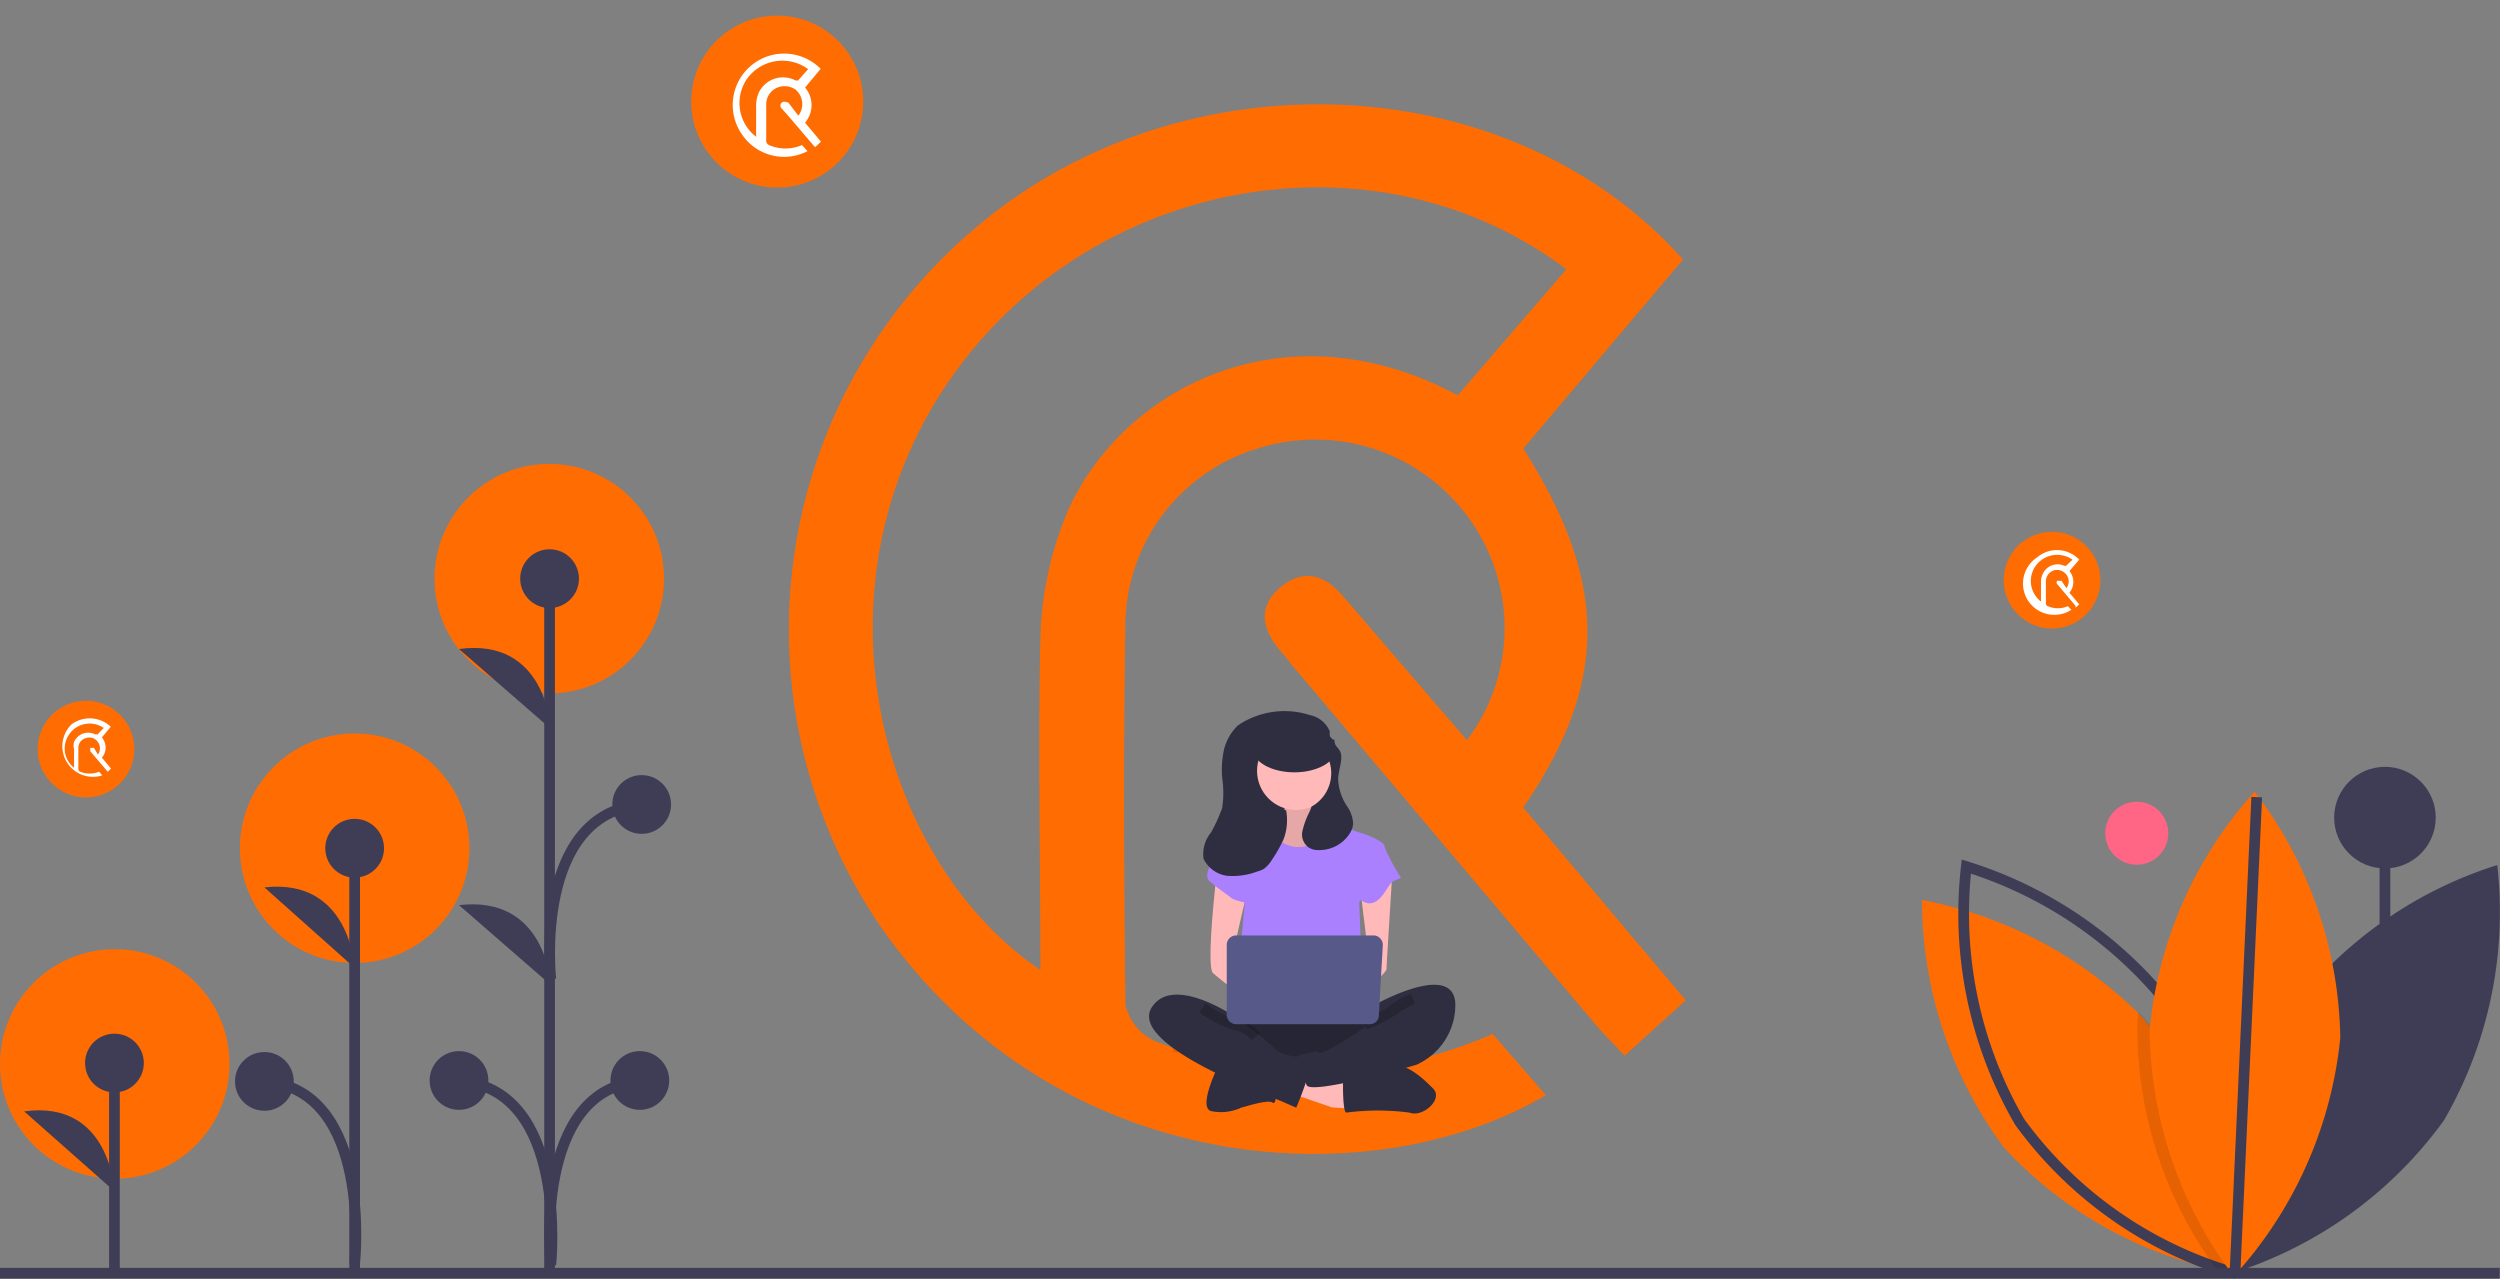 <svg xmlns="http://www.w3.org/2000/svg" viewBox="0 0 81.7 41.79">
  <rect x="0" y="0" width="81.7" height="41.79" fill="#808080" stroke="none"/>
  <defs>
    <style>
      .cls-1, .cls-11, .cls-4 {
        fill: none;
      }

      .cls-2 {
        fill: #ff6c02;
      }

      .cls-3 {
        fill: #ff6584;
      }

      .cls-4 {
        stroke: #3f3d56;
      }

      .cls-11, .cls-4 {
        stroke-miterlimit: 10;
        stroke-width: 0.35px;
      }

      .cls-5 {
        fill: #3f3d56;
      }

      .cls-6 {
        opacity: 0.1;
      }

      .cls-11, .cls-6, .cls-9 {
        isolation: isolate;
      }

      .cls-7 {
        fill: #ffb9b9;
      }

      .cls-8 {
        fill: #2f2e41;
      }

      .cls-11, .cls-9 {
        opacity: 0.2;
      }

      .cls-10 {
        fill: #aa80ff;
      }

      .cls-11 {
        stroke: #000;
      }

      .cls-12 {
        fill: #575a89;
      }

      .cls-13 {
        fill: #fff;
      }
    </style>
  </defs>
  <g id="Layer_2" data-name="Layer 2">
    <g id="Layer_1-2" data-name="Layer 1">
      <rect class="cls-1" width="81.69" height="41.71"/>
      <circle class="cls-2" cx="25.4" cy="3.32" r="2.81"/>
      <circle class="cls-3" cx="69.83" cy="27.23" r="1.03"/>
      <line class="cls-4" x1="77.94" y1="38.43" x2="77.94" y2="26.72"/>
      <circle class="cls-5" cx="77.94" cy="26.72" r="1.66"/>
      <path class="cls-5" d="M74.68,33.27a13.58,13.58,0,0,0-1.74,8.34,13.57,13.57,0,0,0,6.93-5,13.58,13.58,0,0,0,1.74-8.34A13.57,13.57,0,0,0,74.68,33.27Z"/>
      <path class="cls-2" d="M72.93,41.57h-.17l-.34-.08a13.35,13.35,0,0,1-6.94-4,13.59,13.59,0,0,1-2.67-8.08,13.79,13.79,0,0,1,7.09,3.72c.12.13.24.27.35.41a13.49,13.49,0,0,1,2.68,7.85Z"/>
      <path class="cls-4" d="M71.21,33.27a13.27,13.27,0,0,1,1.68,8.29A13.28,13.28,0,0,1,66,36.66a13.58,13.58,0,0,1-1.74-8.34A13.67,13.67,0,0,1,71.21,33.27Z"/>
      <path class="cls-6" d="M72.93,41.34l-.17.2-.15.17-.19-.25a13.34,13.34,0,0,1-2.57-7.8,2.24,2.24,0,0,1,.05-.58c.12.13.24.27.35.41A13.49,13.49,0,0,1,72.93,41.34Z"/>
      <path class="cls-2" d="M76.48,33.92A13.56,13.56,0,0,1,73,41.71a13.54,13.54,0,0,1-2.75-8.05,13.56,13.56,0,0,1,3.43-7.79A13.57,13.57,0,0,1,76.48,33.92Z"/>
      <line class="cls-4" x1="73.04" y1="41.59" x2="73.75" y2="26.05"/>
      <line class="cls-4" y1="41.61" x2="81.69" y2="41.61"/>
      <circle class="cls-2" cx="17.95" cy="18.91" r="3.75"/>
      <circle class="cls-2" cx="11.59" cy="27.72" r="3.75"/>
      <circle class="cls-2" cx="3.75" cy="34.77" r="3.75"/>
      <line class="cls-4" x1="3.74" y1="41.54" x2="3.74" y2="34.74"/>
      <circle class="cls-5" cx="3.74" cy="34.74" r="0.96"/>
      <path class="cls-5" d="M3.74,38.93s-.13-3-2.95-2.61"/>
      <line class="cls-4" x1="17.96" y1="41.59" x2="17.96" y2="18.92"/>
      <circle class="cls-5" cx="17.96" cy="18.91" r="0.96"/>
      <circle class="cls-5" cx="15" cy="35.31" r="0.96"/>
      <path class="cls-2" d="M47.94,24.19A6.09,6.09,0,0,0,48,16.93a6.2,6.2,0,0,0-6.88-2.28,6.07,6.07,0,0,0-4.34,5.65c-.07,4.18-.05,8.36,0,12.54a1.73,1.73,0,0,0,1,1.2,14.36,14.36,0,0,0,11-.25l1.74,2c-5.79,3.39-15.9,2.69-21.63-5.35a17.19,17.19,0,0,1,3.4-23.33C39.11,1.68,49.5,2.3,55,8.48l-5.22,6.18c2.79,4.39,2.8,7.64,0,11.73l5.31,6.3-2,1.81c-.33-.36-.62-.64-.88-.94l-10-11.84c-.12-.15-.23-.3-.36-.44-.6-.7-.77-1.45,0-2.09s1.47-.39,2.07.33ZM51.19,8.8c-6.27-4.72-15.55-3-20.13,3.58C26.3,19.24,28.78,28.16,34,31.7c0-3.68-.08-7.28,0-10.88a11.27,11.27,0,0,1,.88-4.08c1.74-4,7.07-6.87,12.76-3.82Z"/>
      <path class="cls-5" d="M18,23.82s-.14-3-3-2.61"/>
      <path class="cls-5" d="M18,32.19s-.14-2.95-3-2.61"/>
      <path class="cls-4" d="M18,41.33s.61-5.75-3-6"/>
      <circle class="cls-5" cx="20.91" cy="35.31" r="0.96"/>
      <path class="cls-4" d="M18,41.33s-.62-5.75,2.95-6"/>
      <circle class="cls-5" cx="20.97" cy="26.29" r="0.96"/>
      <path class="cls-4" d="M18,32s-.6-5.43,3-5.71"/>
      <line class="cls-4" x1="11.59" y1="41.56" x2="11.59" y2="27.72"/>
      <circle class="cls-5" cx="11.59" cy="27.72" r="0.96"/>
      <path class="cls-5" d="M11.59,31.63S11.45,28.68,8.64,29"/>
      <path class="cls-4" d="M11.59,41.29s.62-5.68-2.95-5.95"/>
      <circle class="cls-5" cx="8.64" cy="35.34" r="0.96"/>
      <circle class="cls-2" cx="67.06" cy="18.96" r="1.58"/>
      <g>
        <path class="cls-7" d="M39.75,28.64s-.34,2.94-.11,3.16a11.54,11.54,0,0,0,1.11.84v-.7l-.45-.83.45-1.95Z"/>
        <g>
          <path class="cls-6" d="M45.74,33.54a12.12,12.12,0,0,1-4.61.85H38.32v-.53a17.32,17.32,0,0,1,4.48-.52A20.75,20.75,0,0,1,45.74,33.54Z"/>
          <rect class="cls-8" x="40.92" y="24.17" width="2.69" height="2.69"/>
          <path class="cls-7" d="M41.92,26.08s.22.78-.17.83a1.65,1.65,0,0,0-.67.28l.72.95h1.37L44,27.3s-1.11-.83-.89-1.33S41.92,26.08,41.92,26.08Z"/>
          <path class="cls-6" d="M41.92,26.08s.22.78-.17.83a1.65,1.65,0,0,0-.67.28l.72.95h1.37L44,27.3s-1.11-.83-.89-1.33S41.92,26.08,41.92,26.08Z"/>
          <path class="cls-7" d="M42.25,35.75l1.28.44.89.06-.06-.78-1.83-.53Z"/>
          <path class="cls-8" d="M43.89,35.58s0,.78.11.78a7.89,7.89,0,0,1,2.06,0c.44.17,1.11-.44.78-.78s-.88-.83-1.22-.72-1.73.39-1.73.39Z"/>
          <path class="cls-8" d="M39.8,34.86s-.66,1.33-.22,1.45a1.56,1.56,0,0,0,1-.12c.06,0,.84-.27,1-.16s.11-.45.11-.45Z"/>
          <path class="cls-8" d="M40.36,33s-1.06,1.44-.28,1.83,4.5.39,4.78,0,.39-1.61,0-1.72S40.36,33,40.36,33Z"/>
          <path class="cls-9" d="M40.36,33s-1.06,1.44-.28,1.83,4.5.39,4.78,0,.39-1.61,0-1.72S40.36,33,40.36,33Z"/>
          <circle class="cls-7" cx="42.36" cy="25.19" r="1.28"/>
          <path class="cls-10" d="M40.36,27.19l1.11-.25a1,1,0,0,0,1.17.72,1.42,1.42,0,0,0,1.11-.72s.67.28.72.28.78.27.78.44a18.93,18.93,0,0,1-.83,1.83l.11,3-4.11-.11.27-3Z"/>
          <path class="cls-7" d="M45.5,28.55s-.19,3-.19,3.14a1.24,1.24,0,0,1-.67.5c-.17,0-.28-.28-.28-.28l.39-.44-.28-2.28Z"/>
          <path class="cls-8" d="M45,32.8s2.5-1.39,2.56,0a2.14,2.14,0,0,1-1.28,2s-3.44,1-3.58.66-.42-1-.2-1,.5-.17.61-.06,1.5-.83,1.5-.83Z"/>
          <path class="cls-11" d="M46.17,32.64a2.8,2.8,0,0,0-.67.39,4.33,4.33,0,0,1-.89.44"/>
          <path class="cls-10" d="M40.69,27.3l-.33-.11s-1.22,1.28-.83,1.61.61.45.72.56a1.88,1.88,0,0,0,.66.16Z"/>
          <path class="cls-10" d="M44.75,27.58l.5.11a6.5,6.5,0,0,0,.5.94c.11.12-.17.06-.33.28s-.34.61-.67.61-.78-.58-.78-.58Z"/>
          <path class="cls-8" d="M40.47,33.3s-2.11-1.5-2.83-.38,3.11,2.61,3.66,2.83,1.06.45,1.06.45a10.34,10.34,0,0,0,.5-1.45c0-.22-.39-.22-.5-.22s-.61-.11-.72-.28A11.84,11.84,0,0,0,40.47,33.3Z"/>
          <path class="cls-11" d="M39.3,32.94a3.57,3.57,0,0,0,1.06.55,1.08,1.08,0,0,1,.67.39"/>
          <path class="cls-12" d="M40.09,30.83v2.35a.31.31,0,0,0,.3.29l4.38,0a.29.29,0,0,0,.29-.28l.13-2.3a.31.31,0,0,0-.28-.32H40.38a.31.31,0,0,0-.29.3h0Z"/>
          <path class="cls-8" d="M39.58,27.2a5.63,5.63,0,0,0,.36-.79,3.35,3.35,0,0,0,0-1A3.12,3.12,0,0,1,40,24.5a1.65,1.65,0,0,1,.45-.79,2.71,2.71,0,0,1,2.36-.34.89.89,0,0,1,.65.54.29.29,0,0,0,0,.13c0,.21.27.34.35.55s-.06.55-.08.84a1.71,1.71,0,0,0,.3.93,1.07,1.07,0,0,1,.19.55.67.67,0,0,1-.1.31,1.17,1.17,0,0,1-1,.56.57.57,0,0,1-.36-.09.52.52,0,0,1-.19-.56,2.63,2.63,0,0,1,.22-.59,1.34,1.34,0,0,0,.07-.18,1.25,1.25,0,1,0-1.7-.49h0a1.2,1.2,0,0,0,.87.61,1.77,1.77,0,0,1-.08.94,4.7,4.7,0,0,1-.39.69,1.12,1.12,0,0,1-.25.28.85.85,0,0,1-.22.09,2.27,2.27,0,0,1-1,.14,1,1,0,0,1-.76-.56A1.13,1.13,0,0,1,39.58,27.2Z"/>
          <ellipse class="cls-8" cx="42.3" cy="24.47" rx="1.36" ry="0.77"/>
        </g>
      </g>
      <circle class="cls-2" cx="2.81" cy="24.48" r="1.58"/>
      <path class="cls-13" d="M3.2,24.66a.35.35,0,0,0,0-.41.34.34,0,0,0-.39-.13.33.33,0,0,0-.25.32v.71a.11.11,0,0,0,.06.07.83.83,0,0,0,.62,0l.1.12a1,1,0,0,1-1-1.67,1,1,0,0,1,1.28.08l-.29.35a.51.51,0,0,1,0,.66l.3.36-.11.1h0l-.57-.67h0v-.11s.08,0,.12,0Zm.19-.87A.81.81,0,0,0,2.26,24h0a.8.8,0,0,0,.16,1.09v-.61a.46.46,0,0,1,0-.23A.5.5,0,0,1,3.11,24l.08,0Z"/>
      <path class="cls-13" d="M26.09,3.78A.62.62,0,0,0,26,2.93a.63.63,0,0,0-.53-.09.59.59,0,0,0-.43.55V4.62a.16.16,0,0,0,.09.12,1.35,1.35,0,0,0,1.08,0l.18.2a1.66,1.66,0,0,1-2.13-.53,1.68,1.68,0,0,1,2.56-2.16l-.51.61a.89.89,0,0,1,0,1.15l.52.62-.19.18-.09-.1c-.33-.38-.65-.77-1-1.16h0a.13.13,0,0,1,0-.2h0c.08-.06.15,0,.21,0Zm.32-1.52a1.42,1.42,0,0,0-2,.32l0,0a1.39,1.39,0,0,0,.3,1.89V3.44a1.14,1.14,0,0,1,.08-.4A.88.88,0,0,1,26,2.63l.08,0Z"/>
      <path class="cls-13" d="M67.53,19.22a.36.36,0,0,0,0-.44.38.38,0,0,0-.41-.14.38.38,0,0,0-.26.34v.76a.11.11,0,0,0,.06.07.84.84,0,0,0,.66,0l.11.12a1,1,0,0,1-1.11-1.72h0a1,1,0,0,1,1.37.08l-.32.37a.56.56,0,0,1,0,.71l.32.38-.12.11v-.06l-.6-.71h0a.08.08,0,0,1,0-.11h.14Zm.2-.93a.87.87,0,0,0-1.21.21h0a.85.85,0,0,0,.18,1.16V19a.54.54,0,0,1,.06-.25.53.53,0,0,1,.7-.26l.06,0Z"/>
    </g>
  </g>
</svg>
